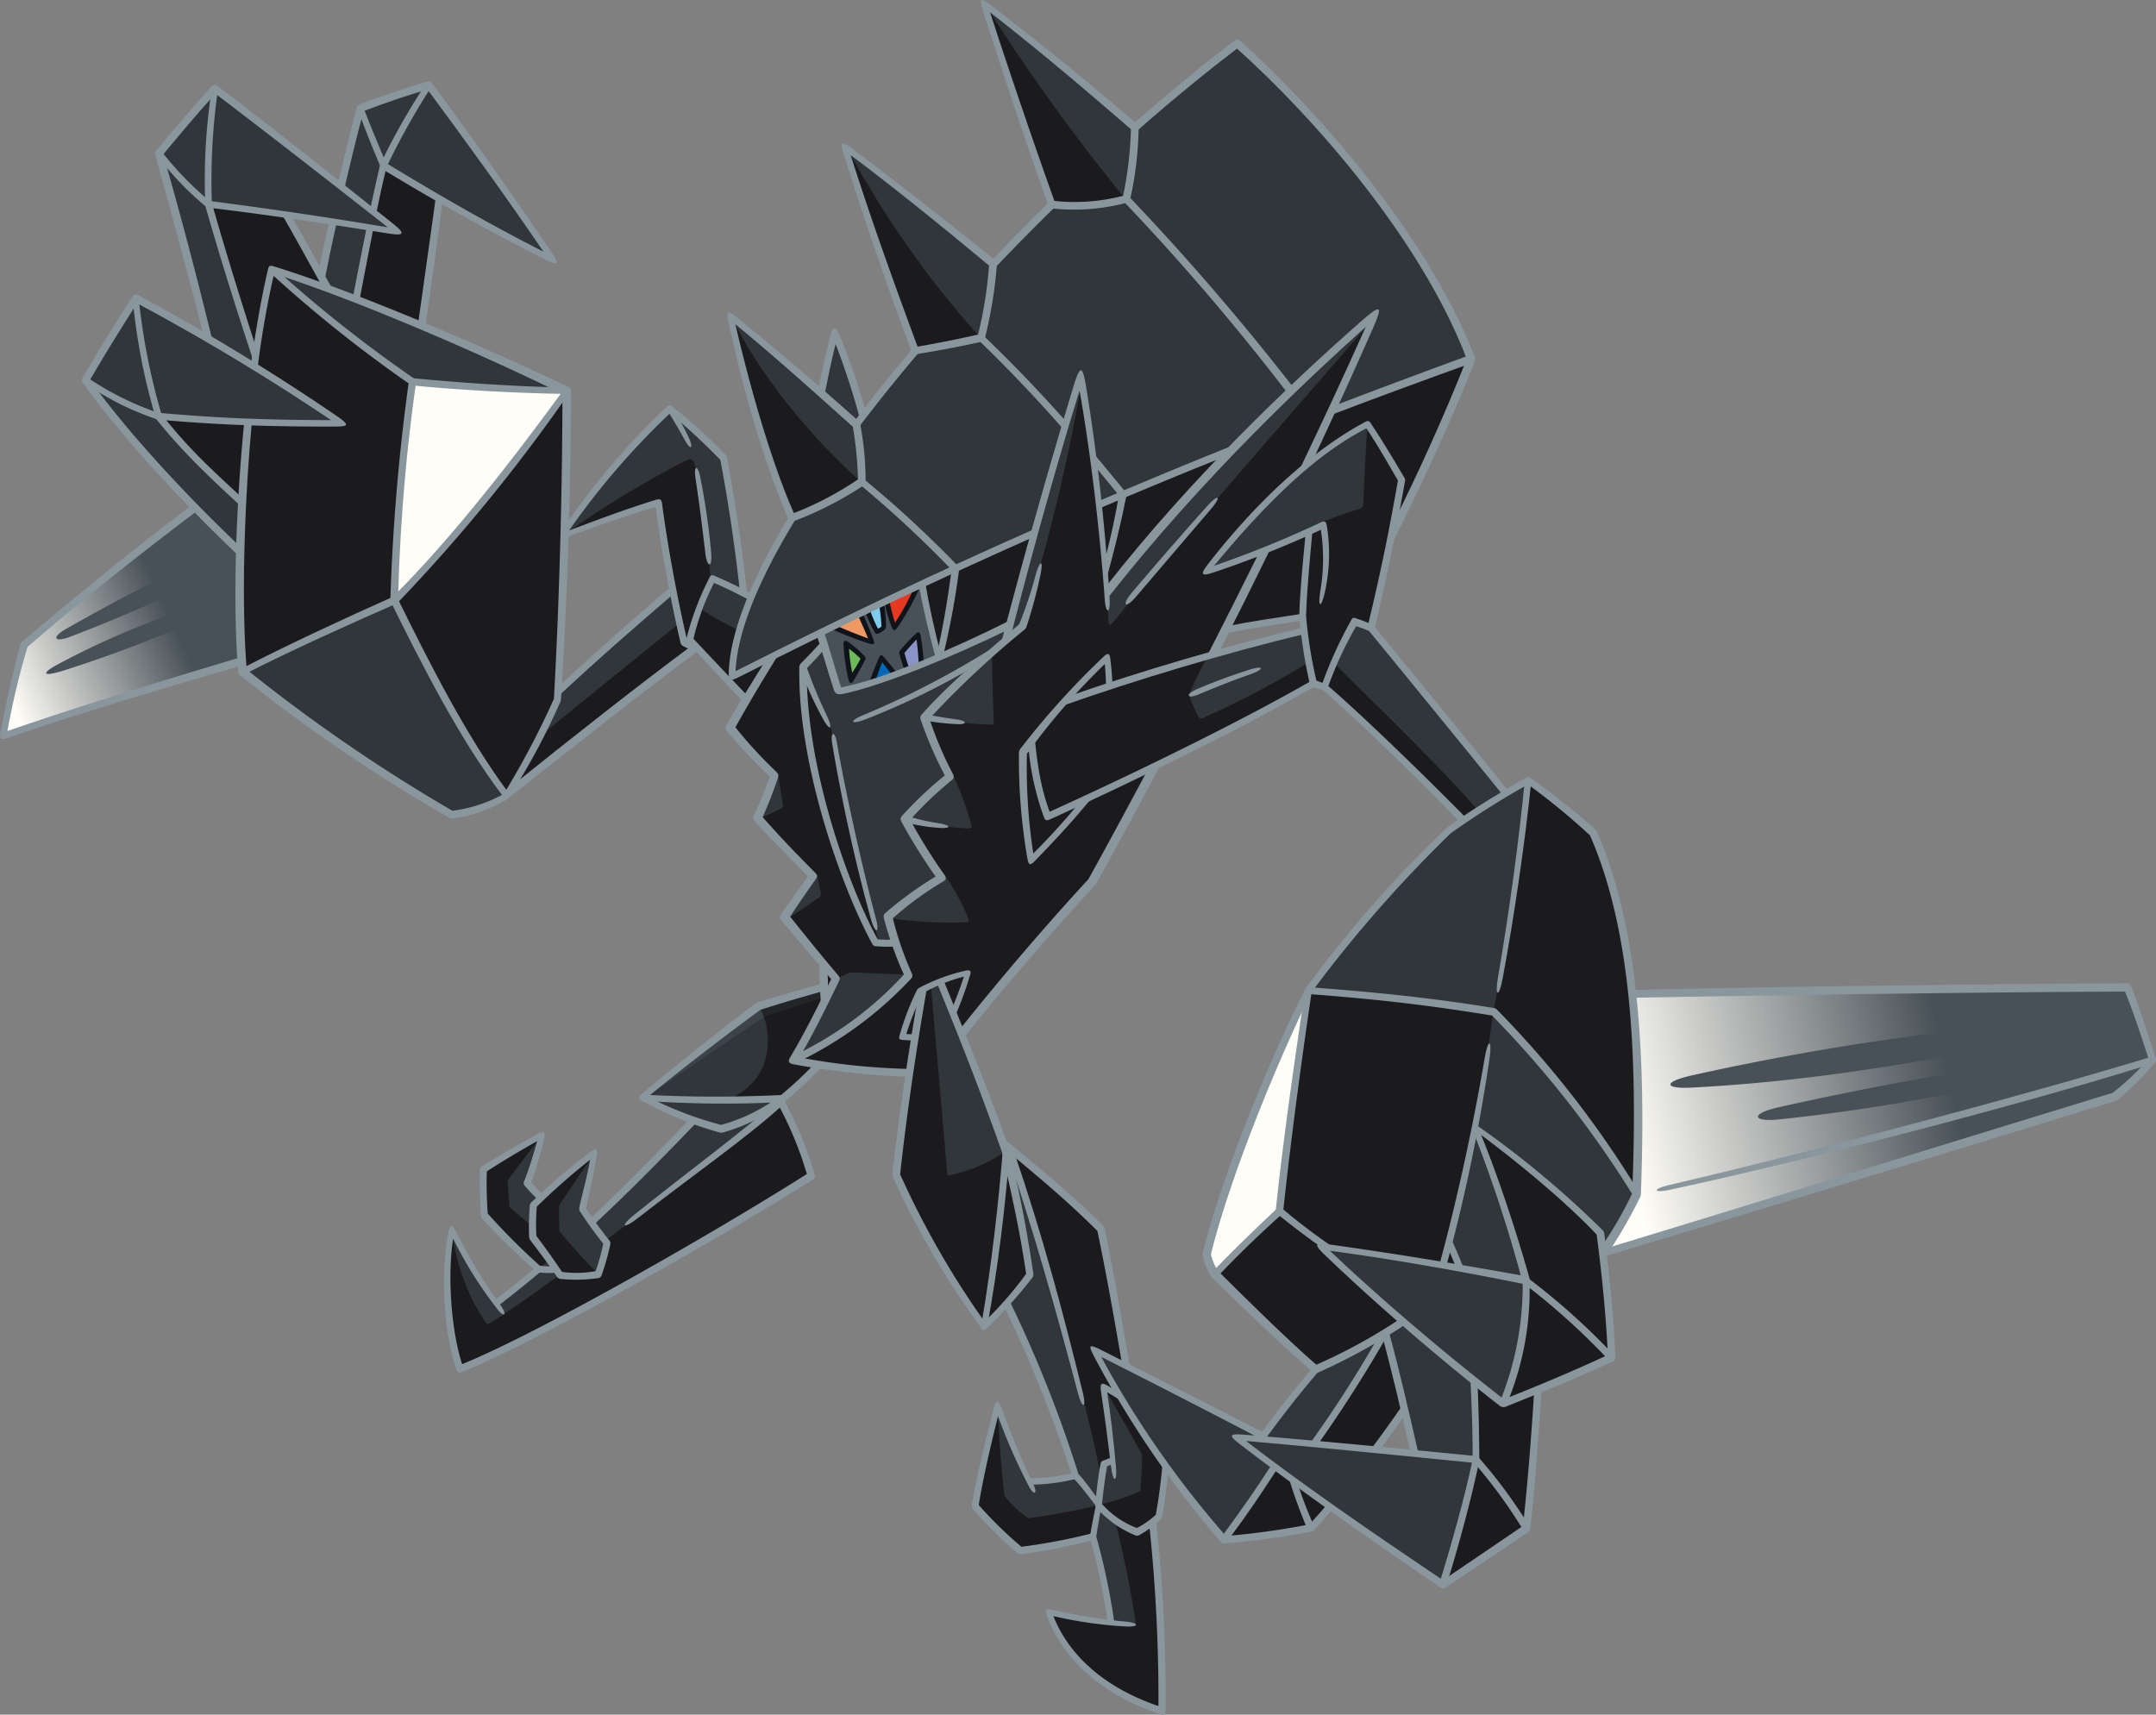 <svg xmlns="http://www.w3.org/2000/svg" xmlns:xlink="http://www.w3.org/1999/xlink" viewBox="0 0 419.4 333.61"><rect x="0" y="0" width="419.4" height="333.61" fill="#808080" stroke="none"/><defs><style>.cls-1{fill:#30363a;}.cls-2{fill:#1b1b1e;}.cls-3{fill:#485157;}.cls-4{fill:#3d4449;}.cls-5{fill:url(#linear-gradient);}.cls-6{fill:url(#linear-gradient-2);}.cls-7{fill:#fffdf7;}.cls-8{fill:#232528;}.cls-9{fill:#f19963;}.cls-10{fill:#6dba5a;}.cls-11{fill:#0068b6;}.cls-12{fill:#8b92c7;}.cls-13{fill:#7fccec;}.cls-14{fill:#e73821;}.cls-15{fill:#0f141b;}.cls-16{fill:#8a969d;}</style><linearGradient id="linear-gradient" x1="0.22" y1="132.5" x2="53.82" y2="108.68" gradientUnits="userSpaceOnUse"><stop offset="0" stop-color="#fffdf7"/><stop offset="0.6" stop-color="#485157"/><stop offset="1" stop-color="#485157"/></linearGradient><linearGradient id="linear-gradient-2" x1="315.59" y1="218.37" x2="419.91" y2="195.5" xlink:href="#linear-gradient"/></defs><title>Necrozma</title><g id="Layer_2" data-name="Layer 2"><g id="Layer_4" data-name="Layer 4"><g id="Necrozma"><path class="cls-1" d="M47.25,130.67a312.27,312.27,0,0,0,40.63,27.79A26.41,26.41,0,0,0,98.39,155a154.32,154.32,0,0,0,10-18.8c1.16-20.67,1.86-43.44,1.86-60.14C93.72,68.07,69,57.45,52.85,52.43,47.71,74,45.49,110.23,47.25,130.67Z"/><path class="cls-1" d="M49.53,71.11c.91-6.83,2-13.22,3.32-18.68C61.08,55,71.56,59,82.06,63.4c1.17-8.6,2.29-16.15,3.4-24.74,7.34,4.24,14.37,8,22.16,12-7.36-10.81-16.12-23.18-24.17-34C79,17.86,74.69,19.32,70.13,21c-1.23,4.66-2.55,10-3.79,15.33C58.23,30,49.3,23,41.82,17.33,38.43,21,35,25,31,29.83c3.36,12,6.6,24.16,9.61,36.09C35.74,63.07,30.94,60.38,26.4,58c-3.15,5-6.25,9.87-9.75,15.88,7.6,10.61,19.06,23,30.1,33.47.19-8.14.71-16.81,1.52-25.23,6.46.15,11.58.25,17.7.1C60.32,78.13,54.89,74.65,49.53,71.11ZM64.77,43.16c-.87,3.89-1.66,7.55-2.29,10.64C60,49.28,58,45.67,55.73,41.8Q60.19,42.44,64.77,43.16Z"/><path class="cls-1" d="M240.65,8.43c-44.94,34.29-98.21,94.92-98.21,123.2,52.31-26.54,95.7-44.36,143.74-61.79C278,48.53,258.48,24.31,240.65,8.43Z"/><path class="cls-1" d="M142.44,131.63c0-4.43,1.31-9.65,3.69-15.44l-1.46-.75c-1.06-9.49-2.45-18.71-3.92-26.34a114.81,114.81,0,0,0-10.44-9.55,145.33,145.33,0,0,0-20.47,23.94c0,.21,0,.41,0,.62,5.55-2.08,12.48-4.54,18.29-6.32.54,4.5,1.57,10.74,2.76,16.91-8.59,7.42-14.74,12.78-22.35,19.88,0,.52-.06,1-.08,1.57a154.32,154.32,0,0,1-10,18.8c11.92-9.51,27.13-21.7,36.83-28.82.29.13.59.27.91.4,2.89,3.09,5.61,6,9,9.51,1.3-2,3.08-5,5.11-8.35C147.68,129,145.08,130.29,142.44,131.63Z"/><path class="cls-1" d="M167.89,81a128.31,128.31,0,0,0-5.5-16.18c-1,3.92-1.83,7.7-2.66,11.8,2.25,1.9,4.71,4,6.88,6Z"/><path class="cls-1" d="M215.28,115.24c-.92-12.8-2.87-30.52-5.08-42.2-4.2,13.89-9.64,32.68-13.81,48.86-7.87,3.69-25,11.15-33.08,12.6-1-3.3-3.22-9.21-3.48-11.36-3.07,1.38-5.66,2.61-9.4,4.37-2.94,4.75-6.13,10-8.36,14.1a93.1,93.1,0,0,0,8.58,9.29,81.58,81.58,0,0,1-3.24,8.23c3.94,4.29,6.83,7.27,10.77,11.3-1.58,2.27-3,4.11-5.52,8,3.16,3.94,6,7.35,9.9,12a169.67,169.67,0,0,1-8.23,15.85,139,139,0,0,0,26.8,2.54c8.76-11.65,20.75-25.84,31.35-37.31,22.77-41.16,41.69-80,55.09-110.44C254.34,72.54,233.18,92.32,215.28,115.24Z"/><path class="cls-1" d="M195.78,124.52l.46-2.83c-9.9,5.25-26.19,11.65-33.58,12.93a54.3,54.3,0,0,0-2.44-9.15c-1.27,1.48-2.54,2.79-4,4.26-.41,18.45,7.7,42.16,14.07,53.72a21.75,21.75,0,0,0,3.95,0c-.55-1.63-1-3.31-1.44-5a61.08,61.08,0,0,1,10.33-7.59,103,103,0,0,1-7-11.45,68.66,68.66,0,0,1,8.64-8.23,74.2,74.2,0,0,1-4.91-11.5A170.25,170.25,0,0,1,195.78,124.52Z"/><path class="cls-2" d="M156.24,131.12c0,18.24,7.88,41,14.09,52.33l.63,0c-2.89-11.38-8.39-37-9.21-41.42C161.14,140.93,158.25,135.24,156.24,131.12Z"/><path class="cls-3" d="M159.62,123.12c.5,2.74,2.18,7.37,3.38,11.6,4.88-.78,12-3.57,19.65-6.83-1.57-5.29-2.4-9.8-3.32-14.23C171.81,117.18,164.44,120.7,159.62,123.12Z"/><path class="cls-1" d="M201.27,103.68c-5.43,2.36-13.77,6.16-21.94,10,.92,4.43,1.75,8.94,3.32,14.23,4.76-2,9.6-4.26,14-6.39C198.28,114.46,199.47,110.55,201.27,103.68Z"/><path class="cls-1" d="M213.65,98.09c.53,4.61,1.15,11,1.63,17.15,7.65-9.51,16.7-19.55,23.94-27.49C229.59,91.55,222.35,94.52,213.65,98.09Z"/><path class="cls-1" d="M245.75,107.18c2.61-1,5.67-2.27,8.77-3.65-.49,5.08-1,12.08-1,16.56-4.54.54-10.6,1.63-15.18,2.42C241.46,116.25,243.48,112.06,245.75,107.18Z"/><path class="cls-1" d="M270.51,104.78c6.25-12.89,12.69-26.24,15.59-35.09-7.85,3.1-16,6.1-27.09,10.1-2.1,4.5-3,6.75-5,10.8a70.61,70.61,0,0,1,12-8c2.54,3.84,4.28,6.73,6.66,10.81C271.81,97.73,271.46,100.58,270.51,104.78Z"/><path class="cls-1" d="M200.62,144.23a54.07,54.07,0,0,0,3.11,14.65c16.22-7.35,37.53-17.76,51.81-26a10.65,10.65,0,0,0,2.13.71c6.9,5.89,20.64,19.36,29.24,28.23l7.64-5.55c-8-9.89-21.66-26.6-27.82-34.12,2.92-12.14,4.37-19.93,5.95-28.8-2.51-4.27-4-6.78-6.66-10.81-10.74,5.43-21.19,15.71-31.53,28.73,7.28-2.46,13.65-5,20.19-7.92-.53,5.69-1.09,11.18-1.24,16.45.09,1,.2,2,.31,2.9-14.57,3.5-31.59,8.43-47.06,13.89C204.84,138.85,202.62,141.57,200.62,144.23Z"/><path class="cls-1" d="M310,162.11a137,137,0,0,0-12.7-10.25,153.63,153.63,0,0,0-15.33,9.72,240.71,240.71,0,0,0-27.41,31.18c-6.3,12.52-15.67,35-19.69,51.3a12.4,12.4,0,0,0,1.5,3.82c6.59,6.42,12.83,12.79,19.63,18.59-2.88,3.33-6.68,8.11-10.24,12.94-9.57-4.87-22.55-11.53-32.95-16.85a196.23,196.23,0,0,0,25.34,37,159.94,159.94,0,0,0,16.94-2.33c1.21-1.3,2.43-2.68,3.66-4.11,8,5.7,15.66,10.87,22,15.14,5.6-3.74,10.74-7.12,16.29-10.92.89-8.07,1.68-18.34,2.21-26.95,4.94-2,9.73-4.07,14.33-6.22-.36-7.1-1-13.77-1.75-20.42a85.05,85.05,0,0,0,6.58-11.34C319.33,206,318.19,180.76,310,162.11ZM273.22,274.18c.67,2.86,1.33,5.75,2,8.63l-7.66-.74C269.54,279.4,271.45,276.74,273.22,274.18Z"/><path class="cls-1" d="M225.4,295.14a96.08,96.08,0,0,0,1.33-10,199.58,199.58,0,0,1-14-22.6l6.28,3.22c-1.63-9.49-3-17.54-4.9-26.69-5.89-5.88-12-11-19-16.71.19.55.39,1.09.58,1.65,1.93,8.49,3.33,15.24,4.61,24a69.91,69.91,0,0,1-4.56,5.54,256.89,256.89,0,0,1,13.39,33.51,38.54,38.54,0,0,1-9,1.12,135.33,135.33,0,0,1-6.16-14.67c-1.67,6.79-3.29,12.88-4.34,19.49a82.63,82.63,0,0,0,8.76,8.63A112.41,112.41,0,0,0,212.6,299a129.94,129.94,0,0,1,3.54,16.76A105.45,105.45,0,0,1,204,313.63c3.58,10.12,12.62,16.2,22,19.24a322.16,322.16,0,0,0-1.79-36.75C224.62,295.81,225,295.49,225.4,295.14Z"/><path class="cls-1" d="M154.33,206.25a124.09,124.09,0,0,0,6.1-11.44l-.25-2.69c-3.2.85-8.18,2.26-12.66,3.74-7.39,5.43-16.45,12.44-22.5,17.68a68.34,68.34,0,0,0,15.3,6.1,34.28,34.28,0,0,0,12-5.91,84.49,84.49,0,0,0,7-6.61C157.55,206.85,155.88,206.56,154.33,206.25Z"/><path class="cls-4" d="M147.52,195.86c-7.39,5.43-16.45,12.44-22.5,17.68l.08.05.69-.24,22.81-15.51L160.36,194l-.18-1.9C157,193,152,194.38,147.52,195.86Z"/><path class="cls-1" d="M140.32,219.64q-2.74-.75-5.36-1.67c-14,14.63-25.12,25.39-38.44,35.63a94.23,94.23,0,0,1-8.64-14.33c-1.57,7.94-1,20.17,1.64,27.06,15-6.05,49.39-25.58,68.31-37.52a74.1,74.1,0,0,0-6.07-14.7A34.18,34.18,0,0,1,140.32,219.64Z"/><path class="cls-5" d="M47.1,128.67c-14,4.2-31.35,9.28-46.48,14.52A146.5,146.5,0,0,1,4.74,125.5C15.27,116.34,28,106.26,38,98.69c2.28,2.39,5.6,5.76,8.59,8.51C46.62,113.66,46.6,123.19,47.1,128.67Z"/><path class="cls-6" d="M413.84,192.12c-27.74,0-67.2.79-96.34,1.24a278.48,278.48,0,0,1,.84,39.07,85.05,85.05,0,0,1-6.58,11.34v0c30.56-9.09,68.3-20.67,99.66-30.42a51.41,51.41,0,0,0,7.35-7.17C417.24,201.54,415.63,196.25,413.84,192.12Z"/><path class="cls-3" d="M329.06,211.61c-5.36.28-5.58-1.1-.07-2.35a506.59,506.59,0,0,1,61.89-9.84c6.38-.64,6.31,2.7.71,3.76C368.77,207.52,349.85,210.52,329.06,211.61Z"/><path class="cls-3" d="M346.12,217.79c-5.33.55-5.67-1.11-.16-2.35,15.67-3.5,31.7-6.56,48-8.78,4.61-.63,4.52,1.83.66,2.75A367.47,367.47,0,0,1,346.12,217.79Z"/><path class="cls-3" d="M12.88,122.34c-2.87,1.63-2.42,2.74.7,1.58a307.07,307.07,0,0,0,30.51-13.57c2.92-1.52,1.82-4.27-1.52-2.92C32.59,111.46,22.14,117.12,12.88,122.34Z"/><path class="cls-3" d="M37.73,120.91c3.78-1.61,2.8-3.82-.82-2.62a159.43,159.43,0,0,0-25.46,10.86c-3.52,1.86-3.25,2.58.65,1.4A257.06,257.06,0,0,0,37.73,120.91Z"/><path class="cls-2" d="M211.82,155c-3.86,4.5-6.61,7.8-11.24,12.36a107.78,107.78,0,0,1-1.54-21c.51-.67,1-1.33,1.51-2,.32,4.29,1.51,10.7,3.23,14.32A84.28,84.28,0,0,0,211.82,155Z"/><path class="cls-2" d="M215.82,133.48c-.13-2.16-.28-3.81-.47-5.51-2.77,2.61-5.54,5.49-8,8.29C210.37,135.23,213.52,134.29,215.82,133.48Z"/><path class="cls-2" d="M85.6,38.68l-11-6.35-1.93,8.79L77.34,45,72,44.28,69.28,58.2c4.51,1.78,8.6,3.48,12.57,5.22C83.1,55.26,84.77,44.16,85.6,38.68Z"/><path class="cls-2" d="M63.68,55.91l-8-14.14-15.11-2,9.11,29.69c1-6.35,2-12.48,3.06-17C57.46,53.77,59.26,54.38,63.68,55.91Z"/><path class="cls-2" d="M48.26,82.08C43.18,81.83,35.75,81.45,31,81A110.68,110.68,0,0,0,47.1,97.62C47.38,92.64,47.82,86.59,48.26,82.08Z"/><path class="cls-2" d="M80.23,74.37A314.55,314.55,0,0,1,53.09,52.48a143.79,143.79,0,0,0-3.68,18.77c6.75,4.26,10.69,6.76,17,11-5.31.1-11.42.13-18.1,0-1.24,16.42-2.2,35.25-1,48.56,8.67-4.55,20.5-10.07,29.52-13.92C77.26,104.83,78.46,87.43,80.23,74.37Z"/><path class="cls-2" d="M76.82,116.83c11.12-11.3,27-31,33.19-40.47-.09,22.08-.26,39.42-1.49,59.82-3.94,8.15-5.6,11.56-9.89,18.22C92.15,146.34,82.25,128.39,76.82,116.83Z"/><path class="cls-7" d="M76.82,116.83c11.12-11.3,27-31,33.19-40.47-9.46-.61-19.72-1.19-29.78-2C78.48,88.89,77,103.6,76.82,116.83Z"/><path class="cls-2" d="M109.55,104.16a193.42,193.42,0,0,1,23.53-14.38c1.38-.7,1.87-.44,2.2,1a148.65,148.65,0,0,1,3,23.06,48.26,48.26,0,0,0-4.16,11.32l-1.1-.24a254.13,254.13,0,0,1-5-27C122.46,99.82,115.67,102.08,109.55,104.16Z"/><path class="cls-2" d="M105.24,143.05c9.81-8,18.21-14.73,27-21.89l.76,3.75,2.41,1c-9.56,7.36-26.74,21-36.68,28.86A115.45,115.45,0,0,0,105.24,143.05Z"/><path class="cls-2" d="M136.17,118.38a61.55,61.55,0,0,0,7.55,4.26,28.46,28.46,0,0,0-1.22,8.78c2.26-1,4.58-2.19,7.42-3.61-1.74,3.23-2.52,4.91-4.65,8.2-4.58-4.71-7.23-7.49-11.1-11.69A24,24,0,0,1,136.17,118.38Z"/><path class="cls-2" d="M172.85,178.61a80.69,80.69,0,0,0,15.06.82c.64-.05.65-.25.37-.92a40.84,40.84,0,0,0-4.58-8.31c-1.5-2.08-5.76-7.46-7.69-10.79a71.48,71.48,0,0,0,12.27,1.78c.64,0,.84-.1.66-.69a64.1,64.1,0,0,0-3.74-10.15c-1.63-3.27-4.06-7.79-4.93-10.63A114.52,114.52,0,0,0,192.42,141c.65,0,.91-.13.89-.73-.17-4.08-.32-9.21-.35-13.31a66.41,66.41,0,0,0,5.86-5.11,349.59,349.59,0,0,0,11.6-47.56c2.34,13.81,4.33,32.87,5.23,46.63.06.85.29.9.92.12,11.73-14.49,33.06-38.83,50.33-58.72C262.11,72.92,258.2,82,253.76,91a146.57,146.57,0,0,0-18.94,20c3.15-1,7.35-2.27,11-3.76-2.63,5.43-6.31,13.53-10.12,20.23-6.09,1.75-13.42,3.87-19.87,6-.1-1.81-.19-3.69-.4-5.49A131.94,131.94,0,0,0,199,146.37c-.13,7.85,0,13.66,1.54,21,3.49-3.58,7.86-8.35,11.24-12.36,4.69-2.12,8.41-3.66,12.22-5.54-4.42,8.45-7.53,14.5-11.43,21.9-9,10-20.44,23.55-31.49,37.46-8.91-.2-18.71-.83-26.68-2.6,7.71-3.75,16.78-9.75,22.25-16.57A88.86,88.86,0,0,1,172.85,178.61Z"/><path class="cls-2" d="M176.48,189.57c-2.88,0-6.9-.23-11.06-.38-1,.48-1.72.77-2.78,1.25-2.92-3.5-6.92-8.35-9.74-11.61,1.81-1,4.33-2.73,6.47-4.24.31-.23.36-.43.27-.94-.24-1.29-.45-2.31-.7-3.28a98.8,98.8,0,0,1-11.33-11.12,41.59,41.59,0,0,0,4.16-1.86.75.75,0,0,0,.49-.9c-.3-2.12-.51-3.51-.91-5.8a89,89,0,0,1-9.23-9.19c2.52-4.59,5.55-9.37,8-13.67,3.36-1.75,7.1-3.62,9.64-4.81.14.49.12,1.66.5,2.16-1.87,2.16-1.76,2-4,4.49-.49,15.8,7.13,43.21,14,53.81a20,20,0,0,0,3.76-.06C175.08,185.85,175.62,187.3,176.48,189.57Z"/><path class="cls-2" d="M147.64,195.8c2.74,4.41,3.27,14.39-6.1,18.13,4.34,0,7.7.07,10.52-.08a64,64,0,0,0,6.93-6.63c-1.56-.26-3.19-.64-4.61-.84,1.85-3.49,4.32-8.32,6.05-11.73l-.28-2.57C156,193.13,152.72,194.32,147.64,195.8Z"/><path class="cls-8" d="M147.64,195.8a11,11,0,0,1,1,2h0L160.36,194l-.21-1.94C156,193.13,152.72,194.32,147.64,195.8Z"/><polygon class="cls-2" points="159.94 187.21 160.45 194.66 162.67 190.43 159.94 187.21"/><path class="cls-2" d="M151.79,214.39c-12.62,10.38-39.34,31.94-56.11,42.83-.73.48-1,.44-1.41-.2a41.18,41.18,0,0,1-6.33-17.29c-1.69,6-1.17,18.4,1.58,26.39,20.08-8.58,51.67-26.59,68.14-37.45A76.92,76.92,0,0,0,151.79,214.39Z"/><path class="cls-2" d="M196.54,223.59c4.12,12.17,15.33,49.92,17.69,64.37l.44-2.95,1.8-.76c-.81-6.07-1.22-9.4-1.8-14.25a21,21,0,0,1,3.15,1.66c-2-3.42-3.06-5.26-4.95-9l6.12,3c-1.6-9.81-2.83-16.38-4.84-26.45A194.21,194.21,0,0,0,196.54,223.59Z"/><path class="cls-2" d="M194.09,274.18c.29,5.84.64,11.45,1.34,16.88a20.51,20.51,0,0,0,4.62,4.32,135.43,135.43,0,0,0,13.54-2.51c-.35,2.27-.64,4-1.11,6.19a124,124,0,0,1-13.84,2.62,87,87,0,0,1-9-8.81A144.48,144.48,0,0,1,194.09,274.18Z"/><path class="cls-2" d="M216.92,295.84c1.6,6.48,3.09,13.58,4.05,20.29a149.06,149.06,0,0,1-16.7-2.36c2.1,8.06,13,17.17,21.76,19a293.87,293.87,0,0,0-1.87-36.5,14.84,14.84,0,0,1-2.91,1.75A28.2,28.2,0,0,1,216.92,295.84Z"/><path class="cls-2" d="M214.92,270.15c2.15,3.85,5.18,9,7.23,12.88,0,2.48-.15,4.75-.33,7.05a40.89,40.89,0,0,1-8.09,2.7,19.33,19.33,0,0,0,7.41,5.25,11.73,11.73,0,0,0,4.17-3.06c.61-3.42,1.08-6.12,1.4-9.78-2.73-4-6.33-9.64-8.74-13.42A25.44,25.44,0,0,0,214.92,270.15Z"/><path class="cls-2" d="M247.82,285.2c-2.58,4.07-6.09,9.46-9.59,14.19a106.57,106.57,0,0,0,17-2.28,39.09,39.09,0,0,0,3.54-3.94C255,290.41,252,288.05,247.82,285.2Z"/><path class="cls-2" d="M269.5,259.23c-4.12,6.66-8.94,14.59-13.84,21.72,3.5.31,7.71.71,11.78,1.14,2.14-2.89,3.77-5.16,5.69-8C272,269.17,271,265.19,269.5,259.23Z"/><path class="cls-2" d="M286.64,268.55c.16,4.2.4,10.24.4,15.45-1.61,7.68-3.89,16-6.37,24.21,4.24-2.48,11.93-8,16.17-10.93,1-9.28,1.84-18.93,2.36-26.85a52.67,52.67,0,0,1-6.68,2.52C290.36,271.43,289.2,270.55,286.64,268.55Z"/><path class="cls-2" d="M281.79,241.69c0,.08-1.21,4.46-1.21,4.46l3.59.55Z"/><path class="cls-2" d="M287,219.65c4,10.74,7.36,20.08,9.75,29.54.24,7.13-1.54,17.45-4.27,23.76C299,270.5,307,267.12,313.38,264c-.59-9.34-1.17-15.35-2.11-24.11C303.74,232.67,296.44,226,287,219.65Z"/><path class="cls-2" d="M280.58,246.15a396.93,396.93,0,0,0,9.91-49.33c-8.94-1.52-22.31-3-35.79-4.26-1.76,10.8-4.67,33.51-5.84,43a120.24,120.24,0,0,0,9.83,7.43C266,243.77,273.23,244.85,280.58,246.15Z"/><path class="cls-2" d="M258.45,242.72c-2.9-2-6.29-4.58-9.53-7-3.67,3.24-8.39,7.72-12.49,12.06,6.1,6.1,12.92,12.92,19.64,18.5A160,160,0,0,0,273,257.11c-4.14-3.38-11.1-9.58-15.92-14.35Z"/><path class="cls-7" d="M254.26,193.68c-1.67,11.55-3.42,25.93-5.4,41.85-4.54,4.3-8.15,7.73-12.43,12.29a6.79,6.79,0,0,1-1.61-3.64C239.23,228.53,245.94,209.4,254.26,193.68Z"/><path class="cls-2" d="M297.25,152c-1.18,12.33-3.73,29.46-6.76,44.83,11.2,11.38,20.63,24.17,28.06,35.32,1-30.29-1.54-54.31-8.52-70.09A124.24,124.24,0,0,0,297.25,152Z"/><path class="cls-2" d="M234.9,127.74a73.63,73.63,0,0,0-3.62,7.51c.46,1.26,1.11,2.75,1.79,4.15.22.45.64.43,1.1.22a175,175,0,0,0,20.31-10.71,40,40,0,0,0,1,4c-14.14,8.1-37.26,19.31-51.76,26a61.23,61.23,0,0,1-3.17-14.47c2.78-3.53,4.88-6,6.55-8.13C216.29,133.25,227.85,129.77,234.9,127.74Z"/><path class="cls-2" d="M259.48,129c7.3,7.3,20.62,20.09,28.09,28.73l-2.8,1.87c-8.88-8.94-18.4-18.34-27-25.93C258.37,132,258.78,130.78,259.48,129Z"/><path class="cls-2" d="M266,82.85c-.33,4.69-.56,9.63-.83,15.18a.89.89,0,0,1-.76,1,67,67,0,0,0-7.34,2.64l-2.38,1.79c-.57,5.73-1,10.91-1.22,16.52a104,104,0,0,0,2,13l2.31.74A67.1,67.1,0,0,1,263.5,121l3.19,1.05c2-8.76,4.08-19,6-28.47C270.55,89.59,268.39,85.47,266,82.85Z"/><path class="cls-2" d="M254.65,103.42c-2.84,1.23-5.3,2.37-8.84,3.82-2.63,5.87-4.43,9.37-7.36,15.06,3.85-.61,10.82-1.66,15-2.36C253.64,114.73,254,109.28,254.65,103.42Z"/><path class="cls-2" d="M286,69.93c-8.35,2.83-17.56,6.26-26.94,9.84-2.05,3.93-3.29,7.08-5,11a72.91,72.91,0,0,1,11.85-8.18c2.16,3.19,4.57,7,6.73,10.84-.35,2.33-.85,5.27-1.45,9.34C276.07,93.3,282.3,79.66,286,69.93Z"/><path class="cls-2" d="M239.11,87.87c-8.11,3-15.89,6.25-25.34,10.33.65,5.53,1.15,10.74,1.46,16.63C221.21,107.72,231.71,95.34,239.11,87.87Z"/><path class="cls-2" d="M201.23,103.64c-5.71,2.62-13.77,6.2-21.88,10.06a125.84,125.84,0,0,0,3.3,14.22c5.26-2.4,8.66-3.8,13.87-6.48C197.88,115.55,199.56,109.71,201.23,103.64Z"/><path class="cls-9" d="M169.61,124.93c-.78-2.05-1.48-3.7-2.34-5.55-1.91.91-3.68,1.77-5.28,2.56A68,68,0,0,0,169.61,124.93Z"/><path class="cls-10" d="M164.61,125.22a19.18,19.18,0,0,1,3.35,2.86c-.79,1.54-1.51,2.74-2.37,4.17A38.56,38.56,0,0,1,164.61,125.22Z"/><path class="cls-11" d="M171.47,128c-.67,1.56-1.28,3.21-1.85,4.81,1.43-.46,2.94-1,4.5-1.56C173.11,129.94,172.34,129,171.47,128Z"/><path class="cls-12" d="M178.63,123.46c-1,1-2.14,2.17-3.24,3.44.29,1.08.66,2.25,1.1,3.5l2.76-1.09A51,51,0,0,0,178.63,123.46Z"/><path class="cls-13" d="M170.6,122.87a6.14,6.14,0,0,0,1.29-.74,24.49,24.49,0,0,0-.47-4.74l-2.72,1.3A20.73,20.73,0,0,0,170.6,122.87Z"/><path class="cls-14" d="M172.5,116.88a29.08,29.08,0,0,0,1.51,5.27,44.64,44.64,0,0,0,4.45-8.08C176.44,115,174.44,116,172.5,116.88Z"/><path class="cls-15" d="M167.71,119.13c.85,1.84,1.49,3.43,2.18,5.26.35.92.17,1.15-.9.8a63.69,63.69,0,0,1-7.64-3l1.16-.56c1.88.88,3.93,1.69,6.35,2.57-.71-1.7-1.25-2.94-2.07-4.66Z"/><path class="cls-15" d="M165,132a41.6,41.6,0,0,1-.91-6.4c-.07-1,.26-1.2,1.13-.55a23.76,23.76,0,0,1,2.9,2.54.65.65,0,0,1,.11.91c-.68,1.32-1.31,2.44-2,3.63S165.26,133,165,132Zm.16-5.76a33.32,33.32,0,0,0,.62,4.64,23.13,23.13,0,0,0,1.62-2.73A17.66,17.66,0,0,0,165.18,126.25Z"/><path class="cls-15" d="M169,133c.64-1.77,1.25-3.37,1.94-4.95.32-.72.52-.75,1.06-.14.87,1,1.57,1.85,2.61,3.16l-1,.39c-.78-1-1.31-1.77-2-2.61-.54,1.32-.93,2.52-1.39,3.78Z"/><path class="cls-15" d="M176,130.58c-.39-1.14-.69-2.18-1-3.24a.88.88,0,0,1,.27-1c.83-1,1.78-2,2.74-2.91.65-.64.94-.54,1.1.37a51.32,51.32,0,0,1,.61,5.31l-1,.46a48.32,48.32,0,0,0-.43-5.14c-.9.91-1.58,1.72-2.36,2.61.28,1,.56,1.89,1,3.2Z"/><path class="cls-15" d="M171.89,117.18a22.36,22.36,0,0,1,.45,4.75.77.77,0,0,1-.37.68,7.64,7.64,0,0,1-1,.61c-.44.21-.64.08-.86-.3a25.06,25.06,0,0,1-1.85-4l.91-.44a25.84,25.84,0,0,0,1.62,3.83,4.56,4.56,0,0,0,.67-.39,26.65,26.65,0,0,0-.49-4.33Z"/><path class="cls-15" d="M179.08,113.88a45.8,45.8,0,0,1-4.47,8.16c-.56.84-.84.7-1.17-.09a29.1,29.1,0,0,1-1.41-4.89l.94-.44a34.29,34.29,0,0,0,1.14,4.54,46.61,46.61,0,0,0,3.71-6.84Z"/><path class="cls-16" d="M238.58,88.69c-8.43,3.37-16.64,6.77-24.74,10.23l-.18-1.41c8.75-3.75,17.64-7.43,26.81-11.1Z"/><path class="cls-16" d="M259.55,78.94c8.23-3.15,16.73-6.33,25.59-9.57C276.31,46.56,255.75,23,240.63,9.46c-45.8,34.91-96.46,94-97.54,121.13,20.08-10.18,39-19.22,58.39-27.77l-.4,1.65c-19,8.42-37.68,17.31-57.23,27.2-1.86,1-2.16.75-2.08-1.13C143,102.43,194.19,43,239.88,8.09c.72-.56.91-.52,1.52,0,15.3,13.75,36.29,37.9,45.38,61.08.38,1,.21,1.21-.57,1.49-9.54,3.43-18.68,6.8-27.54,10.17Z"/><path class="cls-16" d="M219.51,38.14a487.82,487.82,0,0,1,32.17,37.35l-1.15,1.09a457.81,457.81,0,0,0-32-37.44Z"/><path class="cls-16" d="M207,83.68c-4.86-5.56-10-11.06-16.65-17.51l.83-1c6.36,6.11,11.47,11.49,16.25,16.9Z"/><path class="cls-16" d="M212.6,88.08c2.05,2.42,4.09,4.9,6.22,7.49a1.07,1.07,0,0,1,.24,1.14c-.92,4.6-2,9.24-3.93,16.32l-.38-3.35c1.48-5.81,2.17-9.06,2.9-13.31-1.63-2-3.2-3.91-4.75-5.77Z"/><path class="cls-16" d="M168,93.18A214.36,214.36,0,0,1,186.22,110c.37.39.39.54.3,1.22a157.9,157.9,0,0,1-3.05,16.37l-1.42.64c1.47-6.63,2.21-11,3.06-17.38a222.32,222.32,0,0,0-17.93-16.65Z"/><path class="cls-16" d="M159.12,76c.83-4.12,1.5-7,2.37-10.57.51-2.07,1-2.06,1.91,0a126.38,126.38,0,0,1,5.07,14.85l-1.17,1.27a145.34,145.34,0,0,0-4.75-14.6c-.82,3.27-1.29,5.6-2.2,10.11Z"/><path class="cls-16" d="M196.25,122.45c-10.46,5.09-23.49,10.53-31.59,12.41-1.73.4-2.14.32-2.51-.81-1.08-3.3-2.3-7.67-3.33-10.59l1.41-.72c.91,2.64,2.07,6.9,3.38,11,7.93-1.46,21.9-7.54,33.13-13.17Z"/><path class="cls-16" d="M182.05,128.15c-1.34-5-2.54-10-3.31-14.33l1.24-.47c.75,4.44,1.87,9.61,3.14,14.34Z"/><path class="cls-16" d="M194.67,125.42c5.2-19.92,10.16-37.13,14.16-50.26,1.32-4.33,1.78-4.06,2.48.28a407.74,407.74,0,0,1,4.54,41.09c.16,2.93-.74,3-.95.06C214,103.79,212.14,87.94,210,76c-3.61,11.7-8.44,28.42-13.39,47.84Z"/><path class="cls-16" d="M252.45,92.09c4.7-9.8,9.14-19.35,13.23-28.51-11.2,10.11-31.55,29-50.3,52.91l-.24-2.37c16.61-21.21,35.72-39.37,49.74-51.7,3.77-3.31,4.15-3,2.25,1.33q-5.58,12.68-11.8,25.92Z"/><path class="cls-16" d="M234.77,127.7c3.46-6.75,6.84-13.48,10.13-20.13l2.31-.95q-4.94,10.13-10.13,20.35Z"/><path class="cls-16" d="M226.07,148.21q-6.25,11.85-12.71,23.51a2.81,2.81,0,0,1-.38.53c-10.81,11.72-22.84,25.9-31.17,36.95a.85.85,0,0,1-.83.41,153.38,153.38,0,0,1-26.57-2.53c-1.1-.21-1.14-.64-.67-1.42,2.68-4.46,5.85-10.79,7.95-15.16-3.46-4.07-6.14-7.18-9.51-11.21-.54-.64-.6-.94-.1-1.64,1.81-2.56,3.78-5.31,5.08-7.16-3.55-3.63-6.25-6.3-10.18-10.48-.56-.59-.59-.79-.23-1.6a70.87,70.87,0,0,0,3-7.3,108.64,108.64,0,0,1-8.22-8.69c-.52-.61-.52-.81-.11-1.55,1.82-3.23,4.52-7.52,7.8-12.85l2.3-.81c-3.72,6-6.55,10.83-8.46,14.3a84.31,84.31,0,0,0,7.84,8.54c.53.52.61.73.39,1.4a77.39,77.39,0,0,1-2.94,7.52c3.68,4.16,6.33,6.91,10.14,10.74.53.53.61.74.22,1.3-1.16,1.65-3.52,5-5,7.35,3.22,4,5.8,7.23,9.26,11.31.42.5.49.7.21,1.28-2.14,4.41-5.15,10.59-7.69,14.78A130.69,130.69,0,0,0,180.73,208c8.38-11.14,20.13-25.15,31-36.95,3.87-7,7.72-14.11,11.5-21.23Z"/><path class="cls-16" d="M159.69,195.34c-.21-3.32-.35-5.84-.33-8.45l1.59,1.6c.07,1.35.14,3,.21,4.86Z"/><path class="cls-16" d="M154.44,205.37a69.29,69.29,0,0,0,21.39-15.75A70,70,0,0,1,172,178.9c-.2-.78-.12-1,.43-1.44a72.48,72.48,0,0,1,9.57-6.92A108.35,108.35,0,0,1,175.42,160c-.35-.66-.32-.85.2-1.44a75.12,75.12,0,0,1,8.17-7.69,77,77,0,0,1-4.64-10.71c-.21-.63-.14-.83.32-1.34,4-4.51,10.32-10.24,18.79-17.35a81.79,81.79,0,0,0,3.23-9.71c.86-3,1.53-2.8.87.24a91.58,91.58,0,0,1-2.66,9.87,1.21,1.21,0,0,1-.42.65,179.23,179.23,0,0,0-18.48,17.31,71.54,71.54,0,0,0,4.53,10.69c.35.7.23.93-.27,1.34a69,69,0,0,0-8,7.64,102.47,102.47,0,0,0,6.6,10.63c.46.68.45,1-.28,1.44a60.91,60.91,0,0,0-9.7,7.09,64.3,64.3,0,0,0,3.63,10.58c.28.66.25.79-.2,1.29A73.68,73.68,0,0,1,155,206.72Z"/><path class="cls-16" d="M191.17,128.66a144.13,144.13,0,0,1-23,11.37c-2.69,1-3.1.29-.29-.88A169.67,169.67,0,0,0,194.76,125Z"/><path class="cls-16" d="M174.45,184.11a21.44,21.44,0,0,1-3.86,0c-.66,0-.75-.16-1-.63-6.05-11.17-14.41-34.9-14.1-53.47a1.23,1.23,0,0,1,.48-1.12c1.3-1.33,2.6-2.65,3.88-4.14.26-.3,1,1,.59,1.45-1.14,1.35-2.21,2.53-3.5,3.82-.25,18.62,7.74,41.66,13.79,52.74a18.5,18.5,0,0,0,3.34,0Z"/><path class="cls-16" d="M169.45,178.94a341.32,341.32,0,0,1-7.59-34.42c-.34-2.21.53-2.33.92-.13,1.88,10.79,5.36,26,7.6,34.3C171.18,181.61,170.28,181.82,169.45,178.94Z"/><path class="cls-16" d="M156.77,129.38a94.07,94.07,0,0,0,4.07,9.86c1.31,2.76.56,3.13-.82.48a67.72,67.72,0,0,1-4-8.66Z"/><path class="cls-16" d="M180.26,139c2,.4,3.68.68,6,1,1.93.3,1.85,1-.1.89a46.78,46.78,0,0,1-6.12-.69Z"/><path class="cls-16" d="M176.47,158.76a41,41,0,0,0,6.11,1.41c2.57.43,2.54,1.1-.09.89a34.5,34.5,0,0,1-6.1-1Z"/><path class="cls-16" d="M220.19,115.29c5-5.93,9.44-11,14.69-16.89,2.17-2.43,2.82-1.85.7.62-5,5.87-9.57,11.15-14.6,17.09C218.92,118.53,218.08,117.79,220.19,115.29Z"/><path class="cls-16" d="M133.6,124A55.2,55.2,0,0,1,138,112.4c.29-.56.48-.6,1.11-.32,2.43,1.06,4.87,2.24,7.23,3.47l-.44,1.27c-2.39-1.27-4.49-2.32-7-3.41a47.53,47.53,0,0,0-4,10.87c2.9,3.09,7.25,7.71,10.7,11.27l-.84,1.18c-3.44-3.54-8-8.56-10.95-11.71C133.48,124.66,133.47,124.51,133.6,124Z"/><path class="cls-16" d="M143.93,115.08c-1-9-2.32-17.84-3.81-25.6a123.17,123.17,0,0,0-9.77-9.08,148.17,148.17,0,0,0-19.65,22.81c3.66-1.37,10.47-4,16.85-5.95.82-.26,1.14-.14,1.26.84.92,7.24,2.93,18.29,4.85,26.47a12,12,0,0,0,1.8,1l1.31,1.84a34.69,34.69,0,0,1-3.84-1.68,1.09,1.09,0,0,1-.59-.84c-1.93-8.27-3.89-19.09-4.79-26.28-5.15,1.55-10.88,3.54-16.19,5.49-2.59,1-2.85.21-1.37-1.9a142.61,142.61,0,0,1,19.54-22.9c.61-.57.83-.57,1.53,0a112.47,112.47,0,0,1,9.92,9,1.42,1.42,0,0,1,.45.86c1.5,7.88,2.93,17.45,3.93,26.56Z"/><path class="cls-16" d="M137.2,107.59c-.59-5-1.15-9.55-1.91-14.56-.38-2.53.43-2.69.93-.19a137,137,0,0,1,2.12,14.69C138.62,110.53,137.54,110.57,137.2,107.59Z"/><path class="cls-16" d="M131.26,80.07A55,55,0,0,1,134,85.18c1,2.18.31,2.47-.81.4-1-1.85-2.15-3.78-3.42-5.82Z"/><path class="cls-16" d="M49,82.18c-1.62,17.45-2,36.13-1,48.09a323.79,323.79,0,0,0,40,27.47,28,28,0,0,0,10-3.27,163.23,163.23,0,0,0,9.75-18.5c1.14-20.27,1.65-42.68,1.66-59.33-16.26-8-40.39-18.4-56.09-23.4A179.86,179.86,0,0,0,50.1,71.69L48.82,71c.89-6.64,2-12.93,3.27-18.44.19-.85.37-1,1.25-.71C69.4,56.8,94.27,67.51,110.47,75.25c.46.22.59.35.59,1,0,16.58-.62,39.38-1.93,59.68a1.66,1.66,0,0,1-.17.72A132.62,132.62,0,0,1,99.09,155a1.53,1.53,0,0,1-.68.65,28.32,28.32,0,0,1-10.06,3.58,1.37,1.37,0,0,1-1.12-.21A318.78,318.78,0,0,1,47,131.62a1.25,1.25,0,0,1-.68-1.22c-1-12.11-.55-30.61,1.19-48.3Z"/><path class="cls-16" d="M75.94,116.63a400.38,400.38,0,0,1,3.57-42.27c.07-.48.26-.84,1-.76,7.63.75,20.22,1.66,29.15,1.77,1.11,0,1.31.73.77,1.5a334.55,334.55,0,0,1-33,40.32C76.76,117.85,75.92,117.5,75.94,116.63Zm4.91-41.58a358,358,0,0,0-3.36,40C87,105.44,97.61,92.3,109.07,76.62,100.1,76.49,88.43,75.8,80.85,75.05Z"/><path class="cls-16" d="M79.83,74.83A260,260,0,0,1,52.48,53l1.2-.6A261.86,261.86,0,0,0,80.74,73.78Z"/><path class="cls-16" d="M47.16,130c8.51-4.44,20.69-10.06,29.29-13.89l.55,1.37c-8.9,3.92-20.63,9.17-29.26,13.62Z"/><path class="cls-16" d="M77.35,116.44c6.16,12.49,13.39,26.84,21.6,37.85l-1,.77c-8.4-11-15.71-25.38-21.89-37.89Z"/><path class="cls-16" d="M108.53,133.69c7.6-7.08,13.62-12.38,22.18-19.76l.3,1.63c-8.57,7.39-13.9,12-22.53,20Z"/><path class="cls-16" d="M136.07,126.45c-9.28,6.81-25,19.19-37.37,29l.2-2c11.55-9.31,26.27-20.9,35.56-27.74Z"/><path class="cls-16" d="M72.63,44.47c-.94,4.68-1.88,9.67-2.72,14L68.62,58c.81-4.21,1.76-9.12,2.71-13.78Z"/><path class="cls-16" d="M65.71,35.79c1.14-4.87,2.38-9.94,3.65-14.74.15-.55.28-.66.86-.87,5-1.82,8.84-3.13,12.7-4.25.7-.2.82-.14,1.22.4,7.21,9.73,15.17,21,22.81,32.25,2,2.94,1.89,3.35-1.52,1.61C94.83,44.78,86.18,40.05,75,33.28c-.57,2.33-1.19,5.24-1.84,8.4L72,40.81c.67-3.19,1.31-6.14,1.88-8.51.19-.81.57-1,1.15-.62,11.35,6.89,20.32,12,30.7,17.3C98.32,38.11,90.49,27.31,83.16,17.42c-4,1.14-7.57,2.38-12.45,4.2-1.29,4.87-2.57,10.1-3.73,15.13Z"/><path class="cls-16" d="M65.51,43.25c-1,4.43-1.83,8.47-2.45,11.66l-1.1-2c.56-2.82,1.27-6.17,2.08-9.8Z"/><path class="cls-16" d="M74.05,32.52c-1.54-3.63-2.88-7-4.27-10.71l.87-1c1.6,4.19,3,7.46,4.56,11.22Z"/><path class="cls-16" d="M83.85,17A139.15,139.15,0,0,0,75.2,32.49L74,31.94a127.25,127.25,0,0,1,8.64-15.29Z"/><path class="cls-16" d="M81.32,63.07C82.47,54.64,83.61,47,84.78,38.3l1.33.74C85.05,47.11,84,54.86,82.73,63.69Z"/><path class="cls-16" d="M39.61,65.32c-2.82-11.17-5.94-22.76-9.35-34.95a1,1,0,0,1,.24-1.19C34.82,24,38.14,20.13,41,17c.54-.57.85-.63,1.67,0,10.64,8.06,24.06,18.8,33.52,26.3,2.74,2.17,2.58,2.64-.69,2.12-12.59-2-23.2-3.6-34-4.9,2.23,7.82,5.31,17.89,8.51,27.69l-.5,2.66C45.74,59.47,42.61,49.41,40,40.27c-.3-1.05-.16-1.29.94-1.15,12,1.56,23.22,3.2,34.52,5.12-9.53-7.46-22.66-17.74-33.54-26C39,21.4,36.24,24.65,31.75,30.05c3.6,12.51,6.53,23.76,9.6,36.28Z"/><path class="cls-16" d="M40.12,40.25a57.85,57.85,0,0,1-9-9.28l.25-1.58A63.25,63.25,0,0,0,41,39.3Z"/><path class="cls-16" d="M42.36,17.69a124.38,124.38,0,0,0-1.14,22.05H39.94a113.5,113.5,0,0,1,1.2-22Z"/><path class="cls-16" d="M62.74,55.84c-2.19-3.94-5.85-10.61-7.94-14.2l1.77.26c2,3.4,6.15,10.83,8.23,14.57Z"/><path class="cls-16" d="M64.53,83c-11.25,0-20.94-.26-32.17-1.22C37.18,87.7,41,91.21,47.17,96.91l-.1,1.79c-7-6.48-11.61-10.85-16.77-17.28-.51-.64-.29-1.18.84-1.08,13.25,1.2,23,1.35,33.27,1.41A435.71,435.71,0,0,0,26.65,59c-3.17,5-5.81,9.22-9.15,14.93C24.42,83.51,34.8,95,46.79,106.44l-.06,2C34.57,96.88,23.26,84.48,16.19,74.56c-.39-.53-.38-.66,0-1.23,3.24-5.55,6.33-10.52,9.42-15.39.47-.75.76-.78,1.51-.38a429.77,429.77,0,0,1,38,23.11C68.25,82.8,68,83,64.53,83Z"/><path class="cls-16" d="M30.7,81.64a55,55,0,0,1-13.44-6.59l-.4-1.7a57.65,57.65,0,0,0,14.23,7.08Z"/><path class="cls-16" d="M27,58.26A127,127,0,0,0,31.5,80.89l-1.25.26a120.72,120.72,0,0,1-4.4-22.55Z"/><path class="cls-16" d="M47.1,129.45c-13.08,3.86-30,8.74-45.46,14.09-1.55.53-1.8.18-1.56-1,1.34-7,2.24-10.87,3.84-17a1.12,1.12,0,0,1,.49-.78c10.23-8.66,21.7-18.06,33.06-26.61l1.05,1.12c-11.43,8.6-23.31,18.07-33.17,26.6a154,154,0,0,0-3.91,16.36c15-5.18,32.29-10.44,45.57-14.4Z"/><path class="cls-16" d="M212.79,154.78c-4,4.8-6.43,7.52-11.51,12.76-.85.88-1.19.81-1.4-.38a113,113,0,0,1-1.67-20.49,1.41,1.41,0,0,1,.4-1.13,155.12,155.12,0,0,1,16.06-17.77c.83-.78,1.18-.71,1.31.35.22,1.69.33,3.24.44,5.23l-1.28.32c0-1.76-.1-3-.22-4.49a131.28,131.28,0,0,0-15.16,17.5A111.26,111.26,0,0,0,201,166.06a129.78,129.78,0,0,0,9.24-10.23Z"/><path class="cls-16" d="M207.88,135.47c13.8-4.85,30.75-9.82,45.77-13.42l.13,1.3c-15.4,3.7-32.72,8.89-47.47,14.1Z"/><path class="cls-16" d="M256,133.4c-14.85,8.66-37.21,19.4-51.7,26-.79.36-1,.21-1.27-.52a53.69,53.69,0,0,1-3-13.78l1.25-1.5c.59,5.81,1.26,9.87,2.9,14.34,14.46-6.55,36.18-17,51.14-25.61Z"/><path class="cls-16" d="M255.33,103.08c-.47,5.06-1.13,12.09-1.26,16.76a87.25,87.25,0,0,0,2,12.56,10.58,10.58,0,0,0,1.72.6l.16,1.37a19.46,19.46,0,0,1-2.47-.66c-.52-.19-.62-.37-.74-.88a94.69,94.69,0,0,1-2-13c.13-4.74.77-11.11,1.25-16.19Z"/><path class="cls-16" d="M266.08,121.75c2.9-12.08,4.3-19.51,5.86-28.27-2.18-3.7-3.72-6.5-6.13-10.14-9.42,4.85-18.73,13.56-29.64,26.74a205.21,205.21,0,0,0,20.73-8.43c.75-.34,1.06-.23,1.2.63a34.42,34.42,0,0,1-.39,13c-.73,3.12-1.35,3-.89-.2a37,37,0,0,0,.12-12,204.55,204.55,0,0,1-20.7,8.24c-2.73.94-2.86.5-1-1.88,10.15-13,20.87-22.3,30.35-27.36.54-.29.77-.18,1.07.29,2.38,3.58,4.35,6.88,6.46,10.46a1,1,0,0,1,.16.95c-1.55,8.72-3.14,17-6,29.06Z"/><path class="cls-16" d="M271,101.82C276.34,91.1,281,80.71,285.26,70l1.69.17c-4.69,11.85-10.77,24.93-16.6,36.47Z"/><path class="cls-16" d="M253.49,120.73c-5.54.8-10,1.53-15.52,2.55l.7-1.45c4.58-.92,9.19-1.56,14.75-2.44Z"/><path class="cls-16" d="M263.77,120.3a31.74,31.74,0,0,1,3,1.15,1.74,1.74,0,0,1,.64.53c6.62,8.08,18.47,22.54,26.11,32l-1.09.81c-7.71-9.52-19.53-24-26.1-32a16.49,16.49,0,0,0-2.52-.94,70.63,70.63,0,0,0-5.41,11.64c6.25,5.37,18.24,16.93,26.94,25.8l-1.22.79c-8.39-8.66-20.4-20.34-26.65-25.73-.47-.41-.51-.62-.33-1.15a82.6,82.6,0,0,1,5.71-12.54C263.07,120.2,263.23,120.12,263.77,120.3Z"/><path class="cls-16" d="M311.58,242.47a75.83,75.83,0,0,0,5.94-10.3c.82-21.94.69-49.35-8.23-69.64a131.84,131.84,0,0,0-12.06-9.91,164,164,0,0,0-15,9.49,254.44,254.44,0,0,0-27.15,31c-6.56,13.41-15.66,35.39-19.52,50.91a9.53,9.53,0,0,0,1.38,3.25c5.15,5.14,13.88,13.75,19.13,18.25a106.69,106.69,0,0,0,16.27-8.91l1.16,1A113.9,113.9,0,0,1,256.5,267c-.64.29-.82.24-1.28-.16-5.31-4.58-14.19-13.13-19.31-18.13a2.68,2.68,0,0,1-.5-.65,14.25,14.25,0,0,1-1.42-3.55,1.38,1.38,0,0,1,0-.83c3.87-15.48,12.95-37.43,19.78-51a2.91,2.91,0,0,1,.29-.48,233.33,233.33,0,0,1,27.18-30.94,5.14,5.14,0,0,1,.53-.44c4.72-3.46,10.46-6.82,15-9.48.42-.25.59-.25,1.05.09a139.59,139.59,0,0,1,12.47,9.93,1.31,1.31,0,0,1,.43.59c8.88,20.36,9.29,48.41,8.48,70.35a1.27,1.27,0,0,1-.17.65,91.84,91.84,0,0,1-7.07,12.07Z"/><path class="cls-16" d="M287,218.75a185.85,185.85,0,0,1,24.66,20.51,1.18,1.18,0,0,1,.43.9c1.08,8.46,1.78,16.22,2.16,23.77a.9.9,0,0,1-.62,1c-6.64,3.09-13.86,6-20.48,8.66a1.26,1.26,0,0,1-1.53-.17c-11-8.55-23.59-19.36-33.89-29.24-2.19-2.1-2.06-2.46.9-2.05,11,1.53,23.84,3.59,37.19,6a267.15,267.15,0,0,0-9.11-27.66l.36-2.09c3.35,7.51,7.73,20.51,10.54,30.63.22.79,0,1-1,.85-14.33-2.91-27.38-5.1-37.91-6.51,10.44,9.89,22.67,20.23,33.85,28.9,6.73-2.68,13.47-5.48,20.23-8.64-.39-7.66-1.07-14.78-2.18-23.4-5.9-6.3-15.9-14.59-23.79-20.35Z"/><path class="cls-16" d="M312.94,264.62a134.86,134.86,0,0,0-16.55-14.93l.8-1.06a134.22,134.22,0,0,1,16.39,14.64Z"/><path class="cls-16" d="M291.66,273a60.25,60.25,0,0,0,4.54-23.79l1.33,0A57.33,57.33,0,0,1,293.18,273Z"/><path class="cls-16" d="M283.32,246.8c-.62-1.54-1-2.51-1.77-4.23l.58-1.93c.91,2,1.89,4.26,2.68,6.32Z"/><path class="cls-16" d="M254.93,192.09c14.2,1.07,24.24,2.19,35.49,4a1.24,1.24,0,0,1,.9.47,194.57,194.57,0,0,1,27.12,34.77l-.42,1.81a201.38,201.38,0,0,0-27.77-35.55c-11.4-1.86-21.33-3.11-35.77-4.19Z"/><path class="cls-16" d="M297.85,152.18c-1.16,11.5-3.3,26.17-5.54,38.19-.7,3.8-1.58,3.64-.92-.18,2.1-12.06,4.08-26.64,5.2-38.06Z"/><path class="cls-16" d="M280,246.07c3.28-12,6.41-26.19,8.83-40.3.64-3.75,1.46-3.59.92.17a341.51,341.51,0,0,1-8.42,40.44Z"/><path class="cls-16" d="M255.19,192.75c-1.91,12.89-4,28.24-5.55,42.69a1.26,1.26,0,0,1-.51,1c-4.92,4.46-8.36,7.82-12.35,12l-.8-1.11c4-4.16,7.2-7.23,12.21-12,1.47-14.08,3.6-28.6,5.47-41.31Z"/><path class="cls-16" d="M257.37,242.9c-3.2-2.23-5.91-4.31-8.89-6.7l.77-1.21a118,118,0,0,0,10.37,7.86Z"/><path class="cls-16" d="M266.72,281.91c2.11-2.82,4.23-5.77,6.28-8.75l.41,1.95c-1.64,2.37-3.31,4.69-5,6.94Z"/><path class="cls-16" d="M259.25,293.61c-1.19,1.4-2.36,2.71-3.48,3.92a1.25,1.25,0,0,1-.91.52,149.78,149.78,0,0,1-16.45,2.2,1,1,0,0,1-1.07-.41,194.72,194.72,0,0,1-24.42-35.75c-1.33-2.53-1.16-2.68,1.64-1.26,10.41,5.27,22.09,11.2,30.95,15.73,3.43-4.64,7-9.1,9.92-12.54l1.1.78c-2.84,3.28-6.51,7.87-10.08,12.76-.46.63-.71.64-1.4.28-9.55-5-21.56-11.17-30.83-15.84a189.83,189.83,0,0,0,24.25,34.85,149.34,149.34,0,0,0,16.25-2.26c1.1-1.18,2.24-2.47,3.42-3.85Z"/><path class="cls-16" d="M254.78,280.89A230.32,230.32,0,0,0,268.18,260l2.11-.92c-4.29,7.57-9.1,15.12-13.94,21.95Z"/><path class="cls-16" d="M280.1,308.77c-10-6.8-25-17.1-38.87-27.76-2.32-1.78-2.18-2.12.94-1.86,12.36,1,26.52,2.32,44.3,4.08,0-4-.14-8.88-.44-15.1l1.4,1.1c.21,5.18.3,9.62.34,14.51,0,.79-.21,1-.87.89-19.09-1.9-33.74-3.35-44.5-4.26,14,10.73,28.22,20.25,38.29,27.07,4.19-2.8,11.33-7.67,15.57-10.56.79-7.17,1.57-16.35,2.17-26.16l1.45-.55c-.6,9.81-1.38,19.73-2.17,27a1.1,1.1,0,0,1-.55,1c-4.24,2.89-11.68,7.82-15.89,10.64C280.7,309.14,280.58,309.1,280.1,308.77Z"/><path class="cls-16" d="M280,308.06c2.14-6.84,5-16.95,6.48-24.16l1.3.23c-1.5,7.32-4.13,17-6.27,23.84Z"/><path class="cls-16" d="M296.41,297.84a98.34,98.34,0,0,0-9.84-13.46l1-.88a95.94,95.94,0,0,1,9.65,13Z"/><path class="cls-16" d="M274.43,282.79c-1.75-7.72-3.59-15.71-5.62-23.13l1.34-.65c2.07,7.57,4,16,5.79,23.83Z"/><path class="cls-16" d="M237.51,299.18c4.32-5.87,6.71-9.34,9.89-14.24l1.11.78c-3.14,4.83-5.39,8.26-9.61,13.93Z"/><path class="cls-16" d="M254.3,297.44a98.67,98.67,0,0,1-3.63-10l1.67.94c1,3.07,2,5.68,3.2,8.35Z"/><path class="cls-16" d="M311.59,243.13c29.64-9,61.78-19,99.37-30.5a49,49,0,0,0,7-6.62c-1.28-3.95-3.16-9.72-4.6-13.09-27.82.12-67,.68-95.78,1.21l-.16-1.52c28.69-.67,67.37-1.11,96.18-1.31a.87.87,0,0,1,1,.64c1.45,3.76,3.26,9.31,4.72,13.85a.85.85,0,0,1-.22,1.05,53.64,53.64,0,0,1-7,7,1.55,1.55,0,0,1-.66.37c-37.19,11.47-69.77,21.37-99.67,30.33Z"/><path class="cls-16" d="M417.93,207.18c-24.62,7.68-65.26,18.31-93.14,24.32-3.12.68-3.49-.15-.19-.92,27.6-6.44,67.89-17.06,94-25Z"/><path class="cls-16" d="M218.26,265.32c-1.5-8.73-3-17.29-4.79-25.82-5.6-5.61-11.16-10.27-17.91-15.87l-.57-2.32c7.88,6.49,13.81,11.42,19.46,17a1.28,1.28,0,0,1,.45.8c1.77,8.5,3.32,17.63,4.92,26.93Z"/><path class="cls-16" d="M215.48,315.59a129.75,129.75,0,0,0-3.39-16.21,1.57,1.57,0,0,1,0-.77c.25-1.67.67-3.63,1.07-5.66-1.37-1.73-2.6-3.48-4.15-5.13a1.81,1.81,0,0,1-.53-.87,254,254,0,0,0-13.18-32.81l1.05-1.12a248.59,248.59,0,0,1,13.43,33.74c1.41,1.55,2.75,3.5,4.24,5.51a.9.9,0,0,1,.23.89c-.39,2-.74,4.16-1,5.78a130.53,130.53,0,0,1,3.53,16.82Z"/><path class="cls-16" d="M224.87,295.64a316.71,316.71,0,0,1,1.86,37.08c0,1-.39,1-1.28.73-9.48-3.25-18.11-9.31-21.71-18.85-.56-1.49-.37-1.68,1.33-1.32a104.82,104.82,0,0,0,13.75,2.21c2.92.27,2.87,1.14-.06.95a83.52,83.52,0,0,1-13.85-2c3.63,9.11,12,14.65,20.44,17.49a319.61,319.61,0,0,0-1.79-35.26Z"/><path class="cls-16" d="M218.56,272.88c-1.19-.83-2.15-1.38-3.18-2,.68,4.55,1.22,9.06,1.71,14.57.27,3-.57,3.07-.93.1-.65-5.34-1.22-9.72-2-14.92-.21-1.43.09-1.74,1.26-1.06.66.39,1.34.81,2.11,1.3Z"/><path class="cls-16" d="M227.29,285.9c-.25,3-.7,6.12-1.22,9.13a1.05,1.05,0,0,1-.4.73,22.26,22.26,0,0,1-3.95,2.86.93.93,0,0,1-1,.05,20.71,20.71,0,0,1-7.35-5.21,1,1,0,0,1-.29-.94c.27-2.9.57-5.47,1-7.67.08-.44.18-.57.7-.74a15,15,0,0,0,1.68-.68l.12,1.35a12.75,12.75,0,0,1-1.21.49c-.41,2.23-.68,4.36-1,7.34a17,17,0,0,0,6.79,4.68,16.8,16.8,0,0,0,3.66-2.55c.57-3,1-6.38,1.37-10.35Z"/><path class="cls-16" d="M200,287.6a36.36,36.36,0,0,0,9.06-1.08l.35,1.19a38.73,38.73,0,0,1-8.94,1.16Z"/><path class="cls-16" d="M212.73,299.62a118.78,118.78,0,0,1-13.88,2.75,1.2,1.2,0,0,1-1.16-.38,87,87,0,0,1-8.24-8.17,1.13,1.13,0,0,1-.36-1.25c.85-5.1,2.63-12.35,4-17.68.72-2.83,1-2.93,2.09,0A145.32,145.32,0,0,0,201,288.76c.93,1.93.12,2.31-.86.41a113.44,113.44,0,0,1-6-13.63c-1.36,5.46-2.86,11.79-3.75,17.28a77.5,77.5,0,0,0,8.3,8.12,112,112,0,0,0,13.76-2.62Z"/><path class="cls-16" d="M197.17,223.84c5.56,16.24,9.59,31.31,13.48,47.17.74,3-.12,3.18-.91.23-4.26-16.09-8.35-30.69-14.24-48.36Z"/><path class="cls-16" d="M160.19,207.24a87.29,87.29,0,0,1-7.5,7.06,36.16,36.16,0,0,1-11.92,6,1.45,1.45,0,0,1-.92,0,70.25,70.25,0,0,1-14.75-6c-.94-.52-1-.81-.14-1.54,7.41-6.26,15.45-12.58,21.9-17.46a1.59,1.59,0,0,1,.64-.31c4.72-1.47,9.25-2.75,13.06-3.81l.14,1.5c-3.42.95-8.22,2.31-12.81,3.81-6.51,4.8-14.7,11-21.84,16.91a69.65,69.65,0,0,0,14.23,5.46,33.27,33.27,0,0,0,11.57-5.74,75.12,75.12,0,0,0,6.61-6.16Z"/><path class="cls-16" d="M151.42,214.47a223.84,223.84,0,0,1-25.76-.27l-.28-1.21a258.73,258.73,0,0,0,27.71,0Z"/><path class="cls-16" d="M135.67,218.22C121.51,233,110.3,243.77,96.86,254.1L96.2,253c13.29-10.23,24-20.73,38-35.3Z"/><path class="cls-16" d="M152.36,213.7a78,78,0,0,1,6.08,14.69c.17.61.1.84-.47,1.2-18.22,11.48-52.63,31-68,37.32-.68.28-.94.12-1.15-.47-2.41-6.63-3.14-17.69-1.73-25.92.44-2.57.69-2.76,2-.16A101.14,101.14,0,0,0,97.4,254c1.34,1.89.67,2.46-.72.61A78.25,78.25,0,0,1,88.15,241c-1.17,7.34-.33,18.11,1.75,24.42,15.35-6.29,48.91-25.51,67.06-37a70.34,70.34,0,0,0-5.84-14Z"/><path class="cls-16" d="M152.24,215c-6.5,6-17.79,13.92-28.3,22.1-2.79,2.17-3.4,1.52-.55-.77,10.22-8.2,21.48-16.48,28.18-22.49Z"/><path class="cls-16" d="M232.66,134.17a104.87,104.87,0,0,1,10.39-3.87c2.78-.9,3-.12.28.86-3.81,1.33-6.48,2.41-10.3,4C231,136,230.47,135.13,232.66,134.17Z"/><path class="cls-1" d="M220.78,24.77c-9-7.78-18.14-15.34-29.4-24.11,4.46,13.68,9.45,28.64,13.23,39.15a40.58,40.58,0,0,0,14.51-1.13A78.53,78.53,0,0,0,220.78,24.77Z"/><path class="cls-1" d="M193.19,51.3C184,43.89,174.3,36,164.32,28.55c4.54,14.43,9.45,28.19,13.76,39.67,4.46-.68,8.92-1.66,12.77-2.49A84.76,84.76,0,0,0,193.19,51.3Z"/><path class="cls-1" d="M166.61,82.59c-7.34-6.6-15-13.37-24.5-21.06,3.32,15,7.42,29,12,39.18a66.61,66.61,0,0,0,13.57-7A65,65,0,0,0,166.61,82.59Z"/><path class="cls-1" d="M118.11,241.82a77.36,77.36,0,0,1-4.78-6.61c.87-3.77,1.54-6.67,2.32-11a131.59,131.59,0,0,0-11.83,10.24,42,42,0,0,0-.1,6.23c2,2.66,3.81,5.22,5.26,7.39a23.75,23.75,0,0,0,7.39-.15A47.88,47.88,0,0,0,118.11,241.82Z"/><path class="cls-1" d="M195.75,224c-4.2-11.83-8.06-21.4-12.82-33.05-1.12.45-2.23,1-3.35,1.54-2,11.81-4,24.47-5.22,36.07a170.7,170.7,0,0,0,17.07,29.49,78.05,78.05,0,0,0,8.93-10C199.08,239.27,197.68,232.52,195.75,224Z"/><path class="cls-2" d="M184.3,228.7l-3.2-36.92c-.51.23-1,.48-1.52.74-2,11.81-4,24.47-5.22,36.07a170.23,170.23,0,0,0,17,29.45l0-.16Z"/><path class="cls-1" d="M103.72,240.71a42,42,0,0,1,.1-6.23c.46-.47.94-.94,1.43-1.41a32.93,32.93,0,0,1-2.64-2.84,83.19,83.19,0,0,0,2.8-9.27c-3.77,2-8.16,4.59-11.3,6.62-.14,3.23,0,6.13.14,8.93a136,136,0,0,0,10.53,10.43,16.92,16.92,0,0,0,3.44,0C106.92,245.06,105.41,242.93,103.72,240.71Z"/><path class="cls-2" d="M178,201.82a19.15,19.15,0,0,1-2.57-.08,53.3,53.3,0,0,1,3.55-8.93l.39-.21C178.83,195.5,178.49,198.11,178,201.82Z"/><path class="cls-2" d="M185.47,197.15c1-2.33,1.94-5,2.85-7.85A29.21,29.21,0,0,0,183,191C184,193.39,184.48,194.61,185.47,197.15Z"/><path class="cls-2" d="M142.54,62.25C149.09,75,159,86.13,167.37,93.67a43.71,43.71,0,0,1-13.38,6.9A190.85,190.85,0,0,1,142.54,62.25Z"/><path class="cls-2" d="M164.81,28.92a192.39,192.39,0,0,0,25.78,36.66A72.31,72.31,0,0,1,178,68.16C173.38,55.59,168.29,41.35,164.81,28.92Z"/><path class="cls-2" d="M191.81,1.15a387.73,387.73,0,0,0,27.06,37.5,41.19,41.19,0,0,1-14.3,1.09C200.51,28,195.55,14.61,191.81,1.15Z"/><path class="cls-2" d="M104.87,221.57c-2.77,3.68-4.25,5.54-6.13,8.12.06,1.34.24,2.92.35,5.14,1.4,1.23,3.33,2.86,4.5,3.74l0,2.07c.93,1.27,2.13,2.88,3.25,4.4l-2.09,1.82c-3.25-3-7.29-6.61-10.6-10.33a83.53,83.53,0,0,1-.16-8.79A90.81,90.81,0,0,1,104.87,221.57Z"/><path class="cls-2" d="M115.33,224.84c-2.89,4.21-4.47,6.51-6.54,9.64-.06,1.75,0,3.15,0,5a97.58,97.58,0,0,0,7.59,8.35,37.23,37.23,0,0,1-7.35.32c-1.84-2.54-3.59-4.9-5.32-7.38-.05-2.4-.08-4.12,0-6.25A92.11,92.11,0,0,1,115.33,224.84Z"/><path class="cls-2" d="M174.34,228.24c6.14,2,14.48.49,21.48-4.35,1.78,9.2,3.37,16.5,4.54,23.87a53,53,0,0,1-9,9.87C185.51,250.09,179.19,238.86,174.34,228.24Z"/><path class="cls-16" d="M203.85,39.74c-4.08-11.39-8.36-24.38-12.54-37.31-.93-2.89-.77-3.17,2-1,10.41,8.1,18.57,14.66,27.65,22.51a1.25,1.25,0,0,1,.53,1.22,68.51,68.51,0,0,1-1.58,13.33c-.14.66-.34.84-.89,1a39.94,39.94,0,0,1-14.21,1.08C204.18,40.45,204.05,40.3,203.85,39.74Zm1.26-.65a37.17,37.17,0,0,0,13.37-1A74.16,74.16,0,0,0,220,25.15c-9.33-8.07-17.27-14.83-27.4-22.75C196.3,13.81,201.18,28.15,205.11,39.09Z"/><path class="cls-16" d="M190.73,66.55c-3.83.83-8,1.64-12.41,2.35-.58.09-.78,0-1-.58-5-13.34-9-25.11-13.05-37.9-.95-3-.7-3.17,1.72-1.35,9.51,7.15,18.7,14.41,27.36,21.36.52.42.61.58.55,1.36a87.59,87.59,0,0,1-2.27,13.87C191.47,66.33,191.34,66.41,190.73,66.55Zm-.47-1.46a80.14,80.14,0,0,0,2.13-13.42c-9-7.49-18.48-15.19-26.9-21.47,3.75,11.84,8,23.74,13,37.24C182.6,66.73,186.68,65.91,190.26,65.09Z"/><path class="cls-16" d="M153.51,101.29C149.38,92,145,77.84,141.83,63.2c-.61-2.8-.4-3,1.95-1.07,8.88,7.21,16.47,13.74,23.07,19.65a1.36,1.36,0,0,1,.53,1,58.22,58.22,0,0,1,1,10.63,1.11,1.11,0,0,1-.53,1.13,67,67,0,0,1-13.83,7A.37.37,0,0,1,153.51,101.29Zm-10.46-38.2c3.12,13.45,7.28,27.45,11.38,36.74a62.76,62.76,0,0,0,12.47-6.56,70.65,70.65,0,0,0-1-10.24C159.16,77,151.29,69.87,143.05,63.09Z"/><path class="cls-16" d="M178,202.4a19.91,19.91,0,0,1-2.3-.06c-.81-.07-.9-.23-.69-.93a51.46,51.46,0,0,1,3.29-8.64,1.22,1.22,0,0,1,.65-.65,37,37,0,0,1,8.7-3.23c1.13-.27,1.34,0,1,1a65.25,65.25,0,0,1-2.9,7.88l-.62-1.44c.9-2.1,1.62-4,2.37-6.32a34.19,34.19,0,0,0-8,3.23,54.15,54.15,0,0,0-3.2,7.94,12.66,12.66,0,0,0,1.87,0Z"/><path class="cls-16" d="M183.55,190.73c5,12.36,8.78,21.52,12.89,33.1,1.94,8.54,3.3,15.32,4.54,23.78a1.11,1.11,0,0,1-.28,1.13,89.13,89.13,0,0,1-8.67,9.62c-.64.63-.81.53-1.26-.1a167.42,167.42,0,0,1-17-29.1,1.36,1.36,0,0,1-.14-.93q1.71-15.58,5.11-35.29l1.57-.69c-2.33,13.44-4.06,25.65-5.21,36.23a170.65,170.65,0,0,0,16.41,28.66,70.94,70.94,0,0,0,8.1-9.29c-1.25-8.57-2.74-15.08-4.68-23.67-4.1-11.52-7.62-20.58-12.67-32.94Z"/><path class="cls-16" d="M196.26,225.66c-.84,10.11-2.11,20.85-4.15,32l-1.2,0c2-11.55,3.41-24.29,4.23-34.77Z"/><path class="cls-16" d="M114,235.11c1.1,1.73,2.68,3.89,4.44,6.12a1,1,0,0,1,.25,1,46,46,0,0,1-1.65,5.84.82.82,0,0,1-.83.62,29.18,29.18,0,0,1-7,.15,1.07,1.07,0,0,1-1-.62c-1.57-2.32-3.3-4.63-4.89-6.71a1.45,1.45,0,0,1-.4-1.06,49.35,49.35,0,0,1,.13-5.73,1,1,0,0,1,.41-.87,114.2,114.2,0,0,1,10.32-8.91c2.44-1.93,2.65-1.83,2.12.94C115.29,229.24,114.66,232,114,235.11Zm-1.31-.23c.73-3.16,1.46-5.74,2.11-9.24a125.22,125.22,0,0,0-10.38,9.14,40.93,40.93,0,0,0-.08,5.69c1.71,2.24,3.31,4.5,5,7a21.31,21.31,0,0,0,6.53-.15,41.5,41.5,0,0,0,1.48-5.34c-1.78-2.25-3.34-4.44-4.48-6.22A1,1,0,0,1,112.7,234.88Z"/><path class="cls-16" d="M108.57,247.6a19.44,19.44,0,0,1-3.49,0,1.1,1.1,0,0,1-.88-.36,137,137,0,0,1-10.29-10,1.27,1.27,0,0,1-.38-1c-.13-2.48-.28-5.52-.16-8.54a.89.89,0,0,1,.54-.89c3.18-1.94,6.83-4.07,10.13-5.88,1.94-1.05,2.19-.93,1.68,1.16a69.43,69.43,0,0,1-2.39,7.94,30.06,30.06,0,0,0,2.42,2.54l-1,.92a30.6,30.6,0,0,1-2.61-2.72.79.79,0,0,1-.15-1,78.07,78.07,0,0,0,2.49-7.74c-3.2,1.78-7,4.07-9.78,5.88a79.1,79.1,0,0,0,.18,8.2A129.4,129.4,0,0,0,105,246.25a13.54,13.54,0,0,0,2.85.11Z"/></g></g></g></svg>